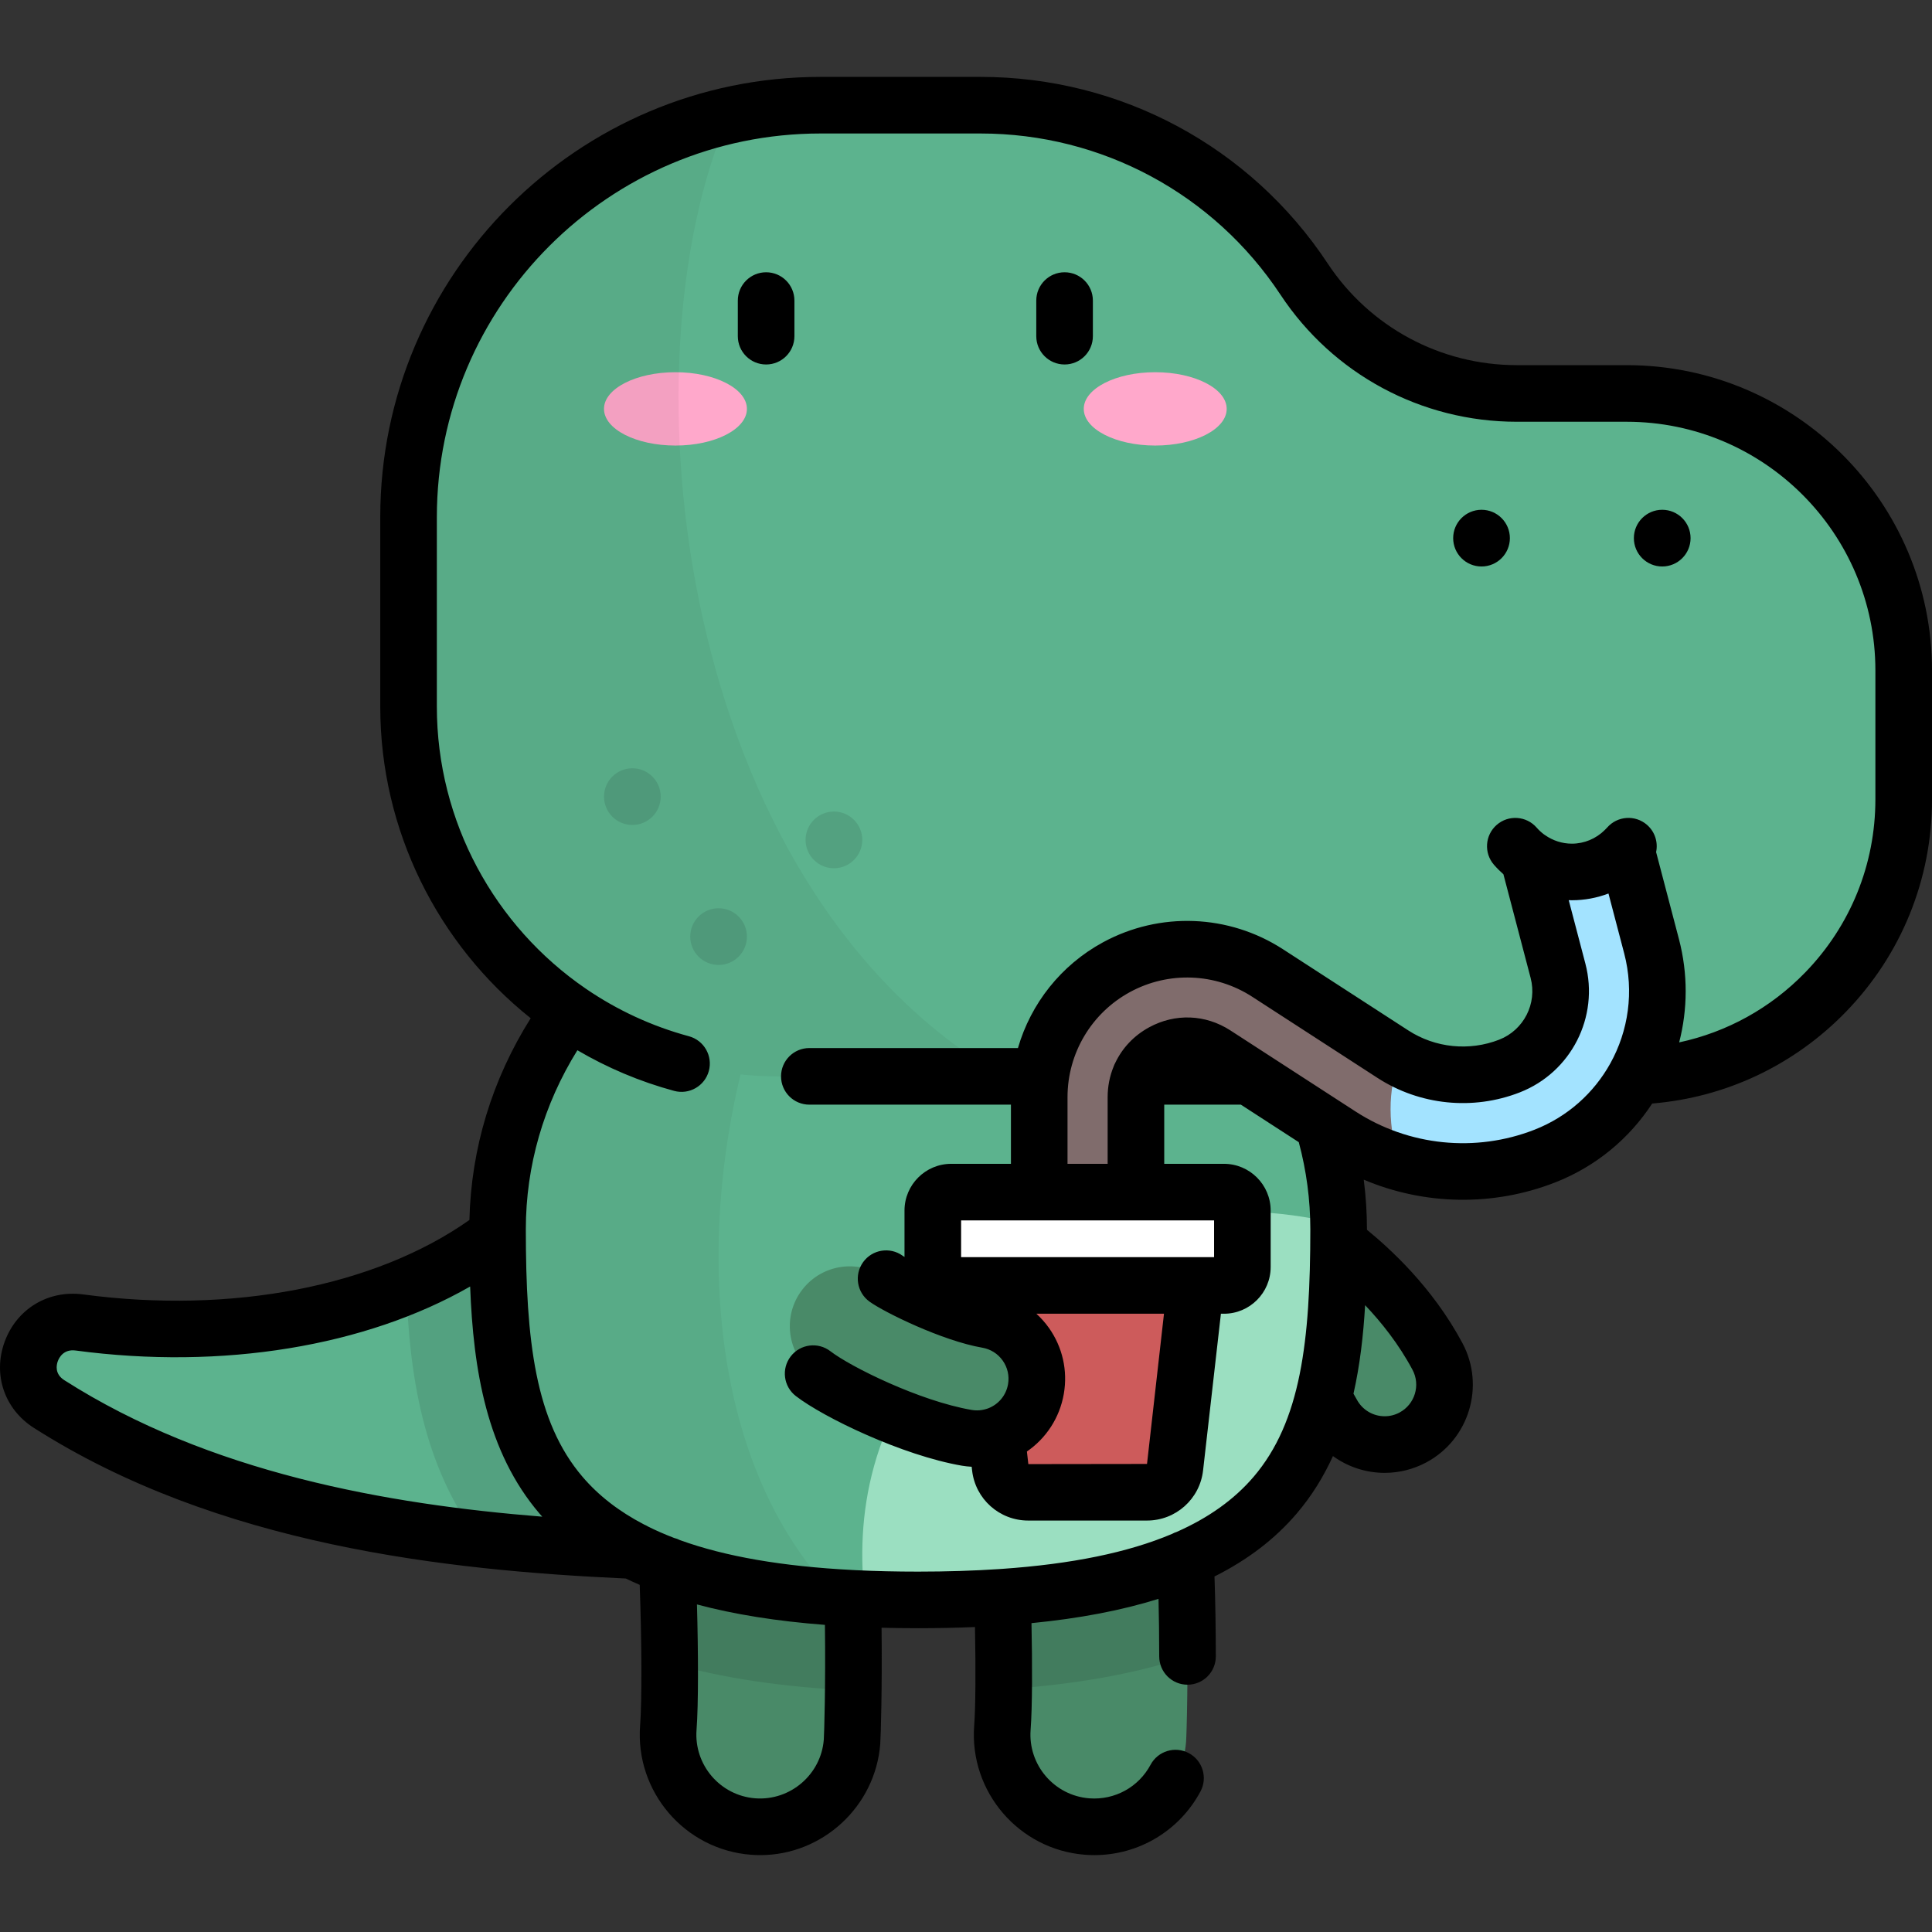 <?xml version="1.0" encoding="iso-8859-1"?>
<!-- Generator: Adobe Illustrator 19.0.0, SVG Export Plug-In . SVG Version: 6.00 Build 0)  -->
<svg version="1.1" id="Capa_1" xmlns="http://www.w3.org/2000/svg" xmlns:xlink="http://www.w3.org/1999/xlink" x="0px" y="0px"
	 viewBox="0 0 512.004 512.004" style="enable-background:new 0 0 512.004 512.004;" xml:space="preserve">
<rect x="0" y="0" width="512.004" height="512.004" fill="#333333" stroke="none"/>
<path style="fill:#498A68;" d="M366.963,382.826c-5.668,0-11.151-3.044-14.008-8.393c-5.443-10.184-14.172-17.098-17.458-19.7
	l-0.399-0.317c-6.86-5.452-8.002-15.433-2.548-22.294c5.451-6.86,15.432-8.004,22.294-2.548l0.355,0.281
	c4.253,3.369,17.191,13.616,25.746,29.623c4.13,7.729,1.213,17.341-6.517,21.473C372.047,382.221,369.486,382.826,366.963,382.826z"
	/>
<path style="fill:#5CB38E;" d="M234.63,411.898c-74.046,0-159.26,0-221.644-39.828c-10.675-6.816-4.501-23.276,8.053-21.6
	c49.402,6.595,90.898-5.98,114.561-26.35L234.63,411.898z"/>
<path style="opacity:0.1;enable-background:new    ;" d="M107.668,340.925c0.825,23.647,4.455,47.251,19.032,66.878
	c36.097,4.096,73.239,4.096,107.93,4.096L135.6,324.12C128.015,330.649,118.59,336.371,107.668,340.925z"/>
<g>
	<path style="fill:#498A68;" d="M201.481,484.127c-0.628,0-1.261-0.024-1.898-0.073c-13.442-1.034-23.502-12.769-22.468-26.211
		c0.938-12.2-0.068-52.887-1.818-61.896c-4.017-12.095,1.991-25.399,13.964-30.278c12.486-5.084,26.731,0.912,31.818,13.397
		c6.58,16.153,5.015,78.612,4.714,82.519C224.81,474.391,214.114,484.127,201.481,484.127z M175.854,397.46
		c0.004,0.008,0.007,0.018,0.011,0.027C175.861,397.478,175.857,397.469,175.854,397.46z"/>
	<path style="fill:#498A68;" d="M290.012,484.127c-0.629,0-1.262-0.024-1.9-0.073c-13.441-1.035-23.5-12.771-22.466-26.213
		c0.939-12.197-0.067-52.876-1.818-61.891c-4.018-12.095,1.988-25.398,13.962-30.279c12.48-5.087,26.729,0.908,31.819,13.394
		c6.585,16.158,5.016,78.615,4.716,82.524C313.34,474.392,302.643,484.127,290.012,484.127z M264.388,397.464
		c0.002,0.008,0.006,0.018,0.009,0.026C264.395,397.482,264.39,397.472,264.388,397.464z"/>
</g>
<path style="opacity:0.1;enable-background:new    ;" d="M314.703,438.965c-0.019-20.749-0.914-49.646-5.093-59.901
	c-5.09-12.486-19.339-18.481-31.819-13.394c-11.975,4.881-17.98,18.184-13.962,30.279c1.404,7.229,2.328,34.809,2.155,51.746
	C284.829,446.458,300.978,443.577,314.703,438.965z"/>
<path style="opacity:0.1;enable-background:new    ;" d="M189.262,365.669c-11.975,4.879-17.981,18.183-13.964,30.278
	c1.223,6.296,2.081,28.059,2.168,44.763c13.85,4.005,29.994,6.407,48.66,7.296c0.226-20.286-0.216-57.085-5.045-68.94
	C215.992,366.581,201.748,360.586,189.262,365.669z"/>
<path style="fill:#5CB38E;" d="M354.754,325.77c0,56.99-7.741,98.226-111.451,98.226S131.853,382.76,131.853,325.77
	S181.751,222.58,243.303,222.58S354.754,268.78,354.754,325.77z"/>
<path style="fill:#9BDFC1;" d="M354.754,325.77c0-0.454-0.012-0.906-0.018-1.359c-23.214-5.958-69.258-7.69-101.3,26.362
	c-23.349,24.814-26.728,51.591-24.223,72.947c4.489,0.182,9.182,0.275,14.09,0.275C347.013,423.996,354.754,382.76,354.754,325.77z"
	/>
<path style="opacity:0.05;enable-background:new    ;" d="M222.144,224.445c-51.433,9.153-90.293,51.033-90.293,101.324
	c0,52.77,6.65,92.028,89.968,97.553C175.559,376.369,184.507,279.419,222.144,224.445z"/>
<path style="fill:#5CB38E;" d="M345.604,73.968L345.604,73.968c-19.031-28.78-51.233-46.091-85.737-46.091h-42.413
	c-60.3,0-109.182,48.882-109.182,109.182v50.198c0,54.118,43.871,97.99,97.99,97.99h224.833c40.541,0,73.406-32.865,73.406-73.406
	v-34.164c0-40.542-32.866-73.406-73.406-73.406h-29.126C379.285,104.27,358.115,92.889,345.604,73.968z"/>
<g style="opacity:0.1;">
	<circle cx="167.584" cy="211.114" r="7.514"/>
	<circle cx="221.002" cy="222.583" r="7.514"/>
	<circle cx="190.433" cy="248.212" r="7.514"/>
</g>
<g>
	<ellipse style="fill:#FFA8CB;" cx="179.004" cy="108.358" rx="18.939" ry="9.717"/>
	<ellipse style="fill:#FFA8CB;" cx="306.149" cy="108.358" rx="18.939" ry="9.717"/>
</g>
<path style="opacity:0.05;enable-background:new    ;" d="M193.198,30.585c-48.625,11.031-84.927,54.511-84.927,106.474v50.198
	c0,54.118,43.871,97.99,97.99,97.99h59.461C179.126,234.862,164.447,96.363,193.198,30.585z"/>
<path style="fill:#CD5B5B;" d="M303.972,395.462h-31.495c-3.791,0-6.978-2.845-7.407-6.612l-5.486-48.196h57.28l-5.486,48.196
	C310.95,392.617,307.763,395.462,303.972,395.462z"/>
<path style="fill:#A3E3FF;" d="M430.904,224.927c-3.619,3.779-8.692,6.155-14.337,6.155c-4.301,0-8.269-1.384-11.521-3.707
	l7.843,29.887c2.745,10.459-2.78,21.312-12.85,25.248c-10.174,3.974-21.722,2.805-30.892-3.134l-33.226-21.523
	c-12.068-7.814-27.408-8.401-40.04-1.535c-12.629,6.867-20.474,20.064-20.474,34.439v33.127c0,7.078,5.738,12.816,12.816,12.816
	c7.078,0,12.816-5.738,12.816-12.816v-33.127c0-7.282,4.956-10.763,7.088-11.921c2.131-1.16,7.748-3.427,13.861,0.53l33.226,21.523
	c16.074,10.411,36.319,12.462,54.155,5.493c22.188-8.671,34.359-32.585,28.312-55.626L430.904,224.927z"/>
<path style="fill:#806C6C;" d="M371.131,280.558c-0.671-0.372-1.334-0.762-1.982-1.182l-33.226-21.523
	c-12.068-7.813-27.408-8.401-40.04-1.535c-12.629,6.867-20.474,20.064-20.474,34.439v33.127c0,7.078,5.738,12.816,12.816,12.816
	c7.078,0,12.816-5.738,12.816-12.816v-33.127c0-7.282,4.956-10.763,7.088-11.921c2.132-1.16,7.748-3.427,13.861,0.53l33.226,21.523
	c4.942,3.201,10.28,5.604,15.818,7.205C367.785,299.545,367.554,288.265,371.131,280.558z"/>
<path style="fill:#FFFFFF;" d="M324.369,315.927H252.08c-2.693,0-4.875,2.183-4.875,4.875v14.976c0,2.692,2.183,4.875,4.875,4.875
	h72.289c2.692,0,4.875-2.183,4.875-4.875v-14.976C329.244,318.11,327.061,315.927,324.369,315.927z"/>
<path style="fill:#498A68;" d="M258.919,381.269c-0.895,0-1.801-0.075-2.712-0.232c-14.438-2.486-34.067-11.883-40.714-17.005
	c-6.942-5.35-8.232-15.313-2.882-22.254c5.339-6.928,15.273-8.228,22.214-2.912c2.965,2.137,17.434,9.29,26.768,10.897
	c8.636,1.488,14.432,9.695,12.945,18.33C273.206,375.817,266.5,381.269,258.919,381.269z"/>
<path d="M392.623,135.099c-4.15,0-7.514,3.364-7.514,7.514s3.364,7.514,7.514,7.514s7.514-3.364,7.514-7.514
	C400.137,138.463,396.773,135.099,392.623,135.099z M282.126,72.155c-4.143,0-7.5,3.357-7.5,7.5v9.438c0,4.143,3.357,7.5,7.5,7.5
	s7.5-3.357,7.5-7.5v-9.438C289.626,75.513,286.268,72.155,282.126,72.155z M431.094,96.769h-29.126
	c-20.222,0-38.955-10.071-50.109-26.938c-20.477-30.967-54.868-49.454-91.993-49.454h-42.413
	c-64.339,0-116.682,52.344-116.682,116.682v50.197c0,32.859,15.294,63,39.87,82.588c-10.229,16.22-15.796,34.522-16.24,53.471
	c-25.007,17.622-62.926,24.987-102.369,19.723c-9.24-1.231-17.606,3.813-20.805,12.559c-3.167,8.664-0.063,17.823,7.724,22.795
	c48.759,31.129,109.245,37.767,156.901,39.934c1.197,0.579,2.421,1.14,3.678,1.681c0.542,14.84,0.604,30.813,0.109,37.262
	c-1.349,17.545,11.827,32.915,29.372,34.265c0.823,0.063,1.655,0.095,2.472,0.095c16.555,0,30.52-12.943,31.792-29.469
	c0.152-1.995,0.531-15.155,0.351-30.789c3.148,0.082,6.372,0.126,9.679,0.126c5.226,0,10.241-0.108,15.071-0.315
	c0.225,11.251,0.156,21.38-0.206,26.085c-1.35,17.544,11.825,32.916,29.371,34.267c0.824,0.063,1.656,0.095,2.473,0.095
	c11.781,0,22.558-6.464,28.124-16.868c1.954-3.652,0.577-8.197-3.075-10.151c-3.656-1.956-8.198-0.576-10.151,3.075
	c-3.157,5.904-9.453,9.403-16.223,8.895c-9.297-0.716-16.278-8.862-15.563-18.159c0.46-5.963,0.456-17.515,0.232-28.268
	c12.765-1.251,23.941-3.387,33.664-6.441c0.117,4.832,0.18,9.929,0.184,15.264c0.004,4.14,3.36,7.493,7.5,7.493h0.007
	c4.142-0.004,7.497-3.364,7.493-7.507c-0.006-7.538-0.125-14.63-0.35-21.175c8.838-4.431,16.047-9.963,21.769-16.657
	c4.005-4.686,7.147-9.812,9.623-15.253c3.919,2.841,8.691,4.452,13.72,4.452c3.814,0,7.617-0.955,10.999-2.762
	c11.364-6.073,15.668-20.259,9.597-31.622c-8.01-14.988-19.396-25.195-25.305-30.037c0-0.045,0-0.09,0-0.134
	c0-4.407-0.296-8.795-0.851-13.147c16.006,6.779,34.259,7.166,50.697,0.745c10.919-4.266,19.734-11.723,25.744-20.926
	c19.489-1.607,37.578-10.128,51.307-24.265c14.735-15.172,22.851-35.181,22.851-56.336v-34.164
	C512,133.064,475.706,96.769,431.094,96.769z M17.022,365.75c-2.588-1.652-2.057-4.049-1.708-5.003
	c0.365-0.995,1.557-3.264,4.733-2.843c38.964,5.203,76.893-1.115,104.547-16.964c0.839,22.118,4.395,43.809,18.391,60.187
	c0.235,0.275,0.483,0.541,0.724,0.812C102.505,398.655,55.465,390.293,17.022,365.75z M218.317,461.011
	c-0.707,9.191-8.815,16.261-18.159,15.565c-9.298-0.715-16.279-8.861-15.565-18.158c0.517-6.727,0.465-20.499,0.108-33.223
	c9.883,2.648,21.153,4.441,33.914,5.416C218.822,446.576,218.418,459.678,218.317,461.011z M361.774,345.891
	c4.263,4.489,8.872,10.228,12.556,17.12c2.175,4.068,0.633,9.148-3.436,11.323c-1.23,0.658-2.553,0.991-3.93,0.991
	c-3.102,0-5.936-1.696-7.394-4.425c-0.274-0.514-0.579-1.035-0.88-1.554C360.398,361.788,361.306,353.893,361.774,345.891z
	 M426.757,281.811c-0.002,0.005-0.005,0.01-0.008,0.015c-4.32,7.775-11.265,14.115-20.108,17.571
	c-15.596,6.094-33.297,4.298-47.348-4.802l-4.472-2.896c-0.012-0.009-0.025-0.016-0.038-0.025l-19.523-12.647
	c-0.001-0.001-0.003-0.002-0.004-0.003l-9.193-5.955c-6.59-4.267-14.634-4.571-21.516-0.824c-4.034,2.191-7.107,5.475-8.97,9.39
	c-0.188,0.341-0.343,0.701-0.476,1.072c-1.016,2.491-1.562,5.208-1.562,8.048v17.67h-10.633v-17.67
	c0-11.626,6.345-22.297,16.555-27.849c10.219-5.554,22.627-5.077,32.382,1.24l33.228,21.524c11.189,7.246,25.283,8.676,37.698,3.823
	c13.616-5.321,21.085-19.997,17.373-34.138l-4.409-16.799c0.278,0.008,0.554,0.022,0.833,0.022c3.352,0,6.633-0.621,9.699-1.785
	l4.163,15.863C433.097,262.831,431.536,273.2,426.757,281.811z M277.986,351.92c-0.983-1.391-2.107-2.642-3.333-3.766h33.816
	l-4.498,39.809l-31.449,0.041l-0.38-3.339c5.039-3.464,8.68-8.874,9.786-15.298C282.987,363.213,281.587,357.018,277.986,351.92z
	 M254.705,333.154v-9.728h67.04v9.728H254.705z M497.001,211.841c0,17.231-6.61,33.528-18.611,45.886
	c-9.182,9.455-20.758,15.814-33.39,18.518c2.255-8.733,2.369-18.122-0.064-27.391l-6.047-23.041c0.545-2.575-0.281-5.36-2.406-7.212
	c-3.123-2.722-7.86-2.396-10.582,0.727c-0.037,0.042-0.079,0.078-0.116,0.119c-0.181,0.169-0.353,0.346-0.516,0.531
	c-2.314,2.294-5.431,3.605-8.703,3.605c-2.551,0-5.005-0.801-7.063-2.235c-0.115-0.085-0.235-0.163-0.354-0.241
	c-0.694-0.52-1.338-1.114-1.918-1.78c-2.723-3.122-7.46-3.447-10.582-0.727c-3.123,2.722-3.447,7.459-0.727,10.582
	c0.782,0.897,1.622,1.729,2.501,2.508l7.212,27.477c1.778,6.776-1.801,13.809-8.325,16.358c-7.933,3.098-16.937,2.186-24.085-2.443
	l-33.228-21.524c-14.374-9.307-32.651-10.007-47.699-1.828c-11.118,6.046-19.108,16.213-22.53,28.018h-55.283
	c-4.143,0-7.5,3.357-7.5,7.5s3.357,7.5,7.5,7.5h53.423v15.681h-15.828c-6.823,0-12.375,5.552-12.375,12.375v12.306
	c-0.196-0.122-0.366-0.233-0.496-0.327c-3.357-2.42-8.047-1.661-10.47,1.7c-2.421,3.36-1.66,8.048,1.7,10.47
	c3.931,2.832,19.294,10.381,29.879,12.204c2.203,0.379,4.126,1.594,5.416,3.42c1.289,1.825,1.791,4.044,1.411,6.246
	c-0.515,2.989-2.555,5.367-5.237,6.395c-0.13,0.04-0.257,0.085-0.384,0.132c-0.823,0.271-1.698,0.423-2.606,0.423
	c-0.479,0-0.963-0.041-1.439-0.124c-13.761-2.369-32.041-11.418-37.409-15.554c-3.283-2.529-7.991-1.918-10.519,1.362
	c-2.528,3.28-1.919,7.99,1.362,10.518c7.409,5.711,28.241,15.738,44.017,18.455c0.85,0.146,1.712,0.229,2.575,0.281l0.113,0.991
	c0.861,7.561,7.249,13.263,14.858,13.263h31.494c7.61,0,13.997-5.702,14.858-13.263l4.729-41.545h0.81
	c6.823,0,12.375-5.552,12.375-12.375v-14.977c0-6.823-5.552-12.375-12.375-12.375h-15.829v-15.681h20.308l15.349,9.944
	c2.023,7.52,3.057,15.269,3.057,23.08c0,29.646-2.516,50.961-15.035,65.611c-5.083,5.948-11.811,10.79-20.347,14.58
	c-0.453,0.145-0.885,0.332-1.296,0.556c-11.635,4.919-26.518,7.966-45.057,9.256c-0.026,0.001-0.05-0.002-0.076-0.002
	c-0.194,0.006-0.384,0.026-0.573,0.047c-6.711,0.45-13.885,0.678-21.566,0.678c-5.774,0-11.267-0.126-16.489-0.38
	c-0.271-0.03-0.545-0.048-0.824-0.048c-0.014,0-0.028,0-0.042,0.001c-18.603-0.96-33.728-3.566-45.751-7.921
	c-0.488-0.246-1.006-0.44-1.547-0.574c-2.443-0.936-4.754-1.949-6.934-3.038c-0.336-0.209-0.691-0.388-1.06-0.542
	c-6.63-3.457-12.025-7.648-16.268-12.614c-12.52-14.649-15.035-35.966-15.035-65.611c0-16.774,4.707-33.039,13.665-47.445
	c7.903,4.632,16.488,8.296,25.637,10.771c3.994,1.079,8.116-1.283,9.198-5.282c1.081-3.998-1.283-8.116-5.282-9.198
	c-9.922-2.684-19.085-6.98-27.247-12.555c-0.011-0.008-0.021-0.018-0.032-0.026c-0.02-0.014-0.041-0.025-0.061-0.039
	c-24.136-16.529-39.459-44.272-39.459-74.739V137.06c0-56.068,45.614-101.682,101.682-101.682h42.413
	c32.076,0,61.789,15.973,79.481,42.729c13.939,21.079,37.35,33.664,62.621,33.664h29.126c36.342,0,65.907,29.566,65.907,65.908
	v34.163H497.001z M203.031,72.155c-4.143,0-7.5,3.357-7.5,7.5v9.438c0,4.143,3.357,7.5,7.5,7.5s7.5-3.357,7.5-7.5v-9.438
	C210.531,75.513,207.173,72.155,203.031,72.155z M440.51,135.099c-4.15,0-7.514,3.364-7.514,7.514s3.364,7.514,7.514,7.514
	s7.514-3.364,7.514-7.514C448.024,138.463,444.66,135.099,440.51,135.099z"/>
<g>
</g>
<g>
</g>
<g>
</g>
<g>
</g>
<g>
</g>
<g>
</g>
<g>
</g>
<g>
</g>
<g>
</g>
<g>
</g>
<g>
</g>
<g>
</g>
<g>
</g>
<g>
</g>
<g>
</g>
</svg>
